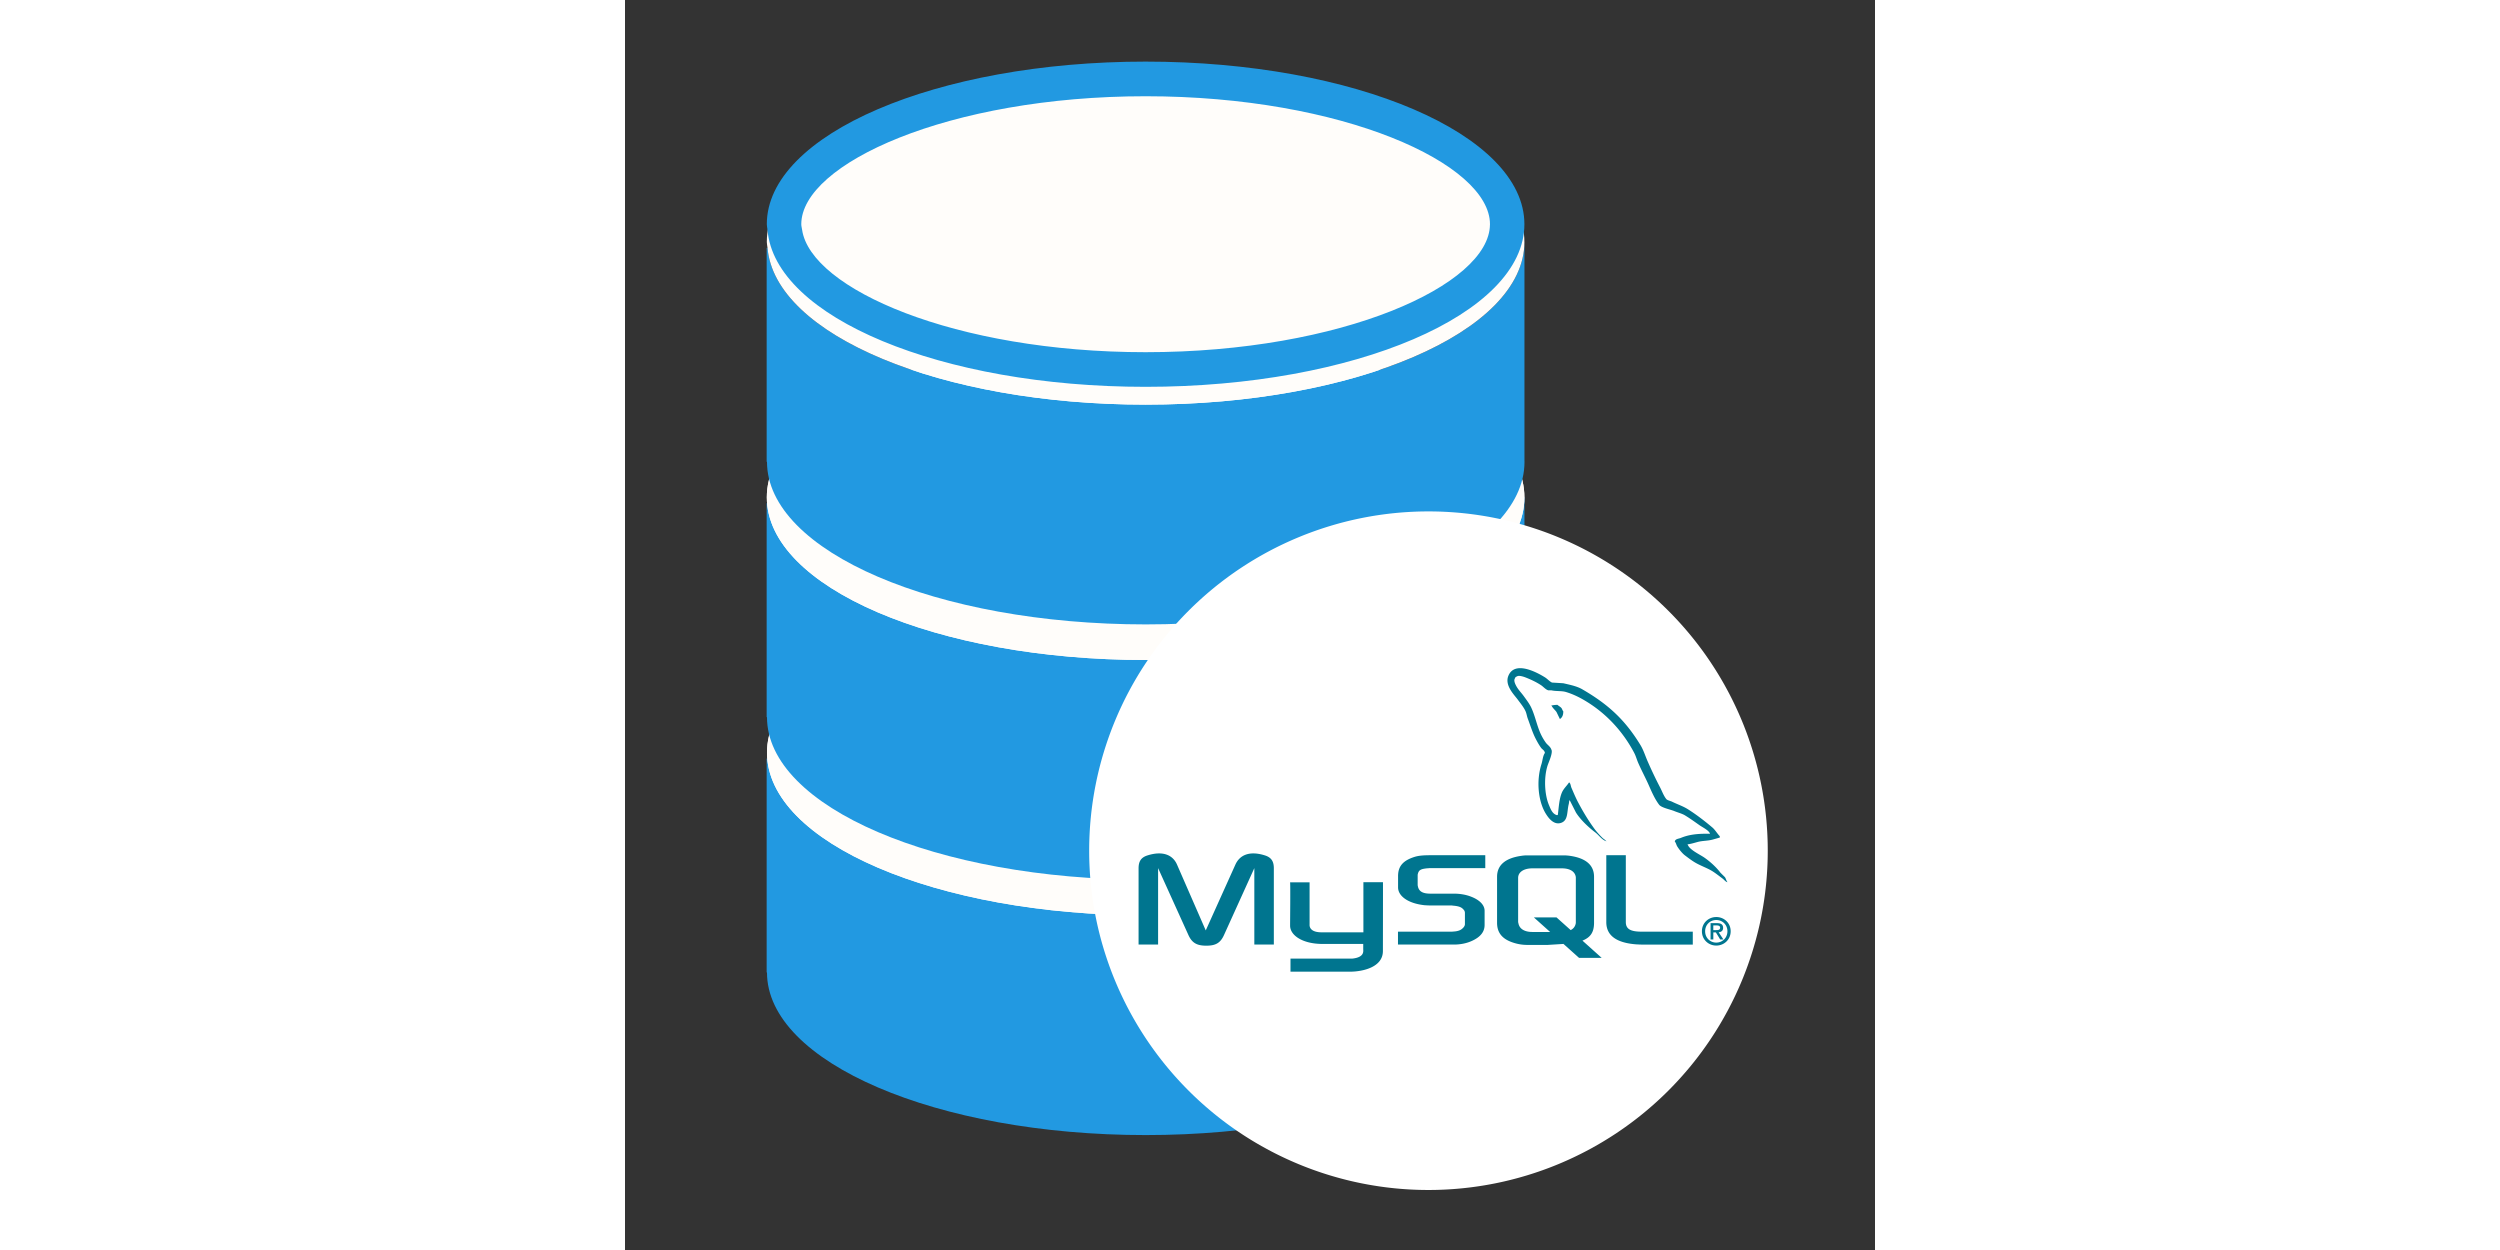 <?xml version="1.0" standalone="no"?><!DOCTYPE svg PUBLIC "-//W3C//DTD SVG 1.1//EN" "http://www.w3.org/Graphics/SVG/1.1/DTD/svg11.dtd"><svg class="icon" height="512" viewBox="0 0 1024 1024" version="1.1" xmlns="http://www.w3.org/2000/svg"><rect x="0" y="0" width="1024" height="1024" fill="#333333" stroke="none"/><path d="M736.84 795.935v-179.308l-620.79 4.782v175.237h0.271c0 73.554 138.926 133.207 310.272 133.207 171.356 0 310.282-59.648 310.282-133.207-0.005-0.236-0.036-0.476-0.036-0.712" fill="#2299E1" /><path d="M736.87 616.632c0 73.544-138.926 133.192-310.282 133.192-171.361 0-310.272-59.643-310.272-133.192 0-73.595 138.911-133.228 310.272-133.228 171.356 0 310.282 59.633 310.282 133.228" fill="#FFFDFA" /><path d="M426.588 511.775c161.469 0 282.102 55.327 282.102 104.858 0 49.464-120.632 104.817-282.102 104.817-161.459 0-282.102-55.352-282.102-104.817 0-49.516 120.643-104.858 282.102-104.858m0-28.37c-171.361 0-310.272 59.648-310.272 133.228 0 73.544 138.911 133.192 310.272 133.192 171.356 0 310.282-59.643 310.282-133.192 0-73.585-138.926-133.228-310.282-133.228" fill="#FFFDFA" /><path d="M736.84 586.762V407.444l-620.79 4.762v175.252h0.271c0 73.554 138.926 133.197 310.272 133.197 171.356 0 310.282-59.638 310.282-133.197-0.005-0.23-0.036-0.461-0.036-0.696" fill="#2299E1" /><path d="M736.794 407.46c0 73.544-138.926 133.197-310.323 133.197-171.366 0-310.298-59.648-310.298-133.197 0-73.595 138.931-133.228 310.298-133.228 171.397 0.01 310.323 59.633 310.323 133.228" fill="#FFFDFA" /><path d="M426.47 302.602c161.475 0 282.107 55.342 282.107 104.847 0 49.51-120.632 104.842-282.107 104.842-161.444 0-282.066-55.332-282.066-104.842 0.01-49.505 120.622-104.847 282.066-104.847m0-28.36c-171.356 0-310.298 59.628-310.298 133.207 0 73.549 138.941 133.212 310.298 133.212 171.412 0 310.333-59.658 310.333-133.212-0.01-73.585-138.936-133.207-310.333-133.207" fill="#FFFDFA" /><path d="M736.84 377.6V198.282h-0.046c0 73.569-138.926 133.197-310.323 133.197-167.619 0-303.857-57.093-309.704-128.425h-0.717v175.247h0.271c0 73.544 138.926 133.212 310.272 133.212 171.356 0 310.282-59.663 310.282-133.212-0.005-0.23-0.036-0.471-0.036-0.701" fill="#2299E1" /><path d="M425.006 84.096c-161.48 0-308.347 66.324-280.596 127.964 0.568 1.367 0.466 3.046 0.681 4.536 7.045 48.276 124.867 100.296 281.395 100.296 161.208 0 281.718-55.199 282.066-104.632 0-0.082 0-0.148 0.02-0.2 24.74-65.085-122.102-127.964-283.566-127.964" fill="#FFFDFA" /><path d="M426.47 65.06c-171.356 0-310.298 59.628-310.298 133.217 0 1.603 0.425 3.149 0.589 4.777 5.868 71.332 142.08 128.425 309.714 128.425 171.397 0 310.313-59.638 310.313-133.197 0.005-73.595-138.921-133.222-310.318-133.222m0 238.044c-156.518 0-274.345-52.014-281.385-100.265-0.22-1.536-0.676-3.057-0.676-4.562 0-49.505 120.622-104.868 282.066-104.868 161.475 0 282.107 55.352 282.107 104.868 0 0.077-0.02 0.138-0.02 0.21-0.364 49.434-120.878 104.617-282.092 104.617" fill="#FFFDFA" /><path d="M426.47 50.468c-171.356 0-310.298 59.643-310.298 133.217 0 1.628 0.425 3.19 0.589 4.782 5.868 71.332 142.08 128.425 309.714 128.425 171.397 0 310.313-59.638 310.313-133.207 0.005-73.564-138.921-133.217-310.318-133.217m0 238.049c-156.518 0-274.345-52.024-281.385-100.265-0.22-1.546-0.676-3.046-0.676-4.567 0-49.5 120.622-104.837 282.066-104.837 161.475 0 282.107 55.332 282.107 104.837 0 0.072-0.02 0.148-0.02 0.241-0.364 49.408-120.878 104.591-282.092 104.591" fill="#2299E1" /><path d="M658.196 696.893m-277.944 0a277.944 277.944 0 1 0 555.889 0 277.944 277.944 0 1 0-555.889 0Z" fill="#FFFFFF" /><path d="M765.885 589.087l-2.806-5.816c-1.213-1.72-2.939-2.99-3.927-4.987h-0.282v-0.282c1.664-0.404 3.338-0.589 5.048-0.568 0.993 0.968 2.529 1.633 3.343 2.775 0.594 0.906 0.686 1.792 1.388 2.499 0.015 2.939-0.788 4.895-2.504 6.113l-0.261 0.266z m125.123 124.733c-4.628-2.903-10.004-4.562-14.792-7.48-2.714-1.644-5.309-3.645-7.813-5.535-2.33-1.72-4.925-5.028-6.451-7.485-0.783-1.306-0.927-2.836-1.961-3.896 0.317-2.258 3.215-2.268 5.043-3.041 6.426-2.698 13.932-3.594 23.747-3.348-0.302-2.483-6.4-5.519-8.397-6.922-3.942-2.77-8.059-5.765-12.288-8.305-2.212-1.306-6.047-2.35-8.387-3.328-3.328-1.388-10.665-2.749-12.564-5.253-3.61-4.787-6.093-10.588-8.643-16.364-2.57-5.765-5.811-11.822-8.402-17.741-1.29-2.898-1.894-5.555-3.348-8.335-9.006-17.111-22.164-31.483-38.267-41.559-5.284-3.302-11.095-6.359-17.603-8.32-3.676-1.106-8.069-0.486-12.017-1.388h-2.509c-2.186-0.64-4.024-2.944-5.868-4.157-3.784-2.493-7.516-4.285-12.001-6.103-1.69-0.691-6.195-2.35-7.813-1.121-0.947 0.317-1.388 0.717-1.69 1.69-0.942 1.398-0.102 3.61 0.548 4.987 1.797 3.881 4.388 6.211 6.728 9.436 2.063 2.877 4.623 6.175 6.139 9.411 3.164 6.825 4.557 14.362 7.537 21.094a44.749 44.749 0 0 0 4.475 7.747c1.352 1.807 3.738 3.18 4.46 5.555 1.526 2.381-2.237 10.44-3.077 13.015-3.195 9.923-2.519 23.793 1.106 32.425 1.454 3.4 2.821 7.393 6.728 8.315 0.282-0.189 0.051-0.097 0.558-0.261 0.819-6.636 1.106-13.056 3.328-18.294 1.413-3.277 4.065-5.53 5.868-8.325 1.326 0.753 1.311 2.964 1.956 4.434 1.654 3.784 3.354 7.921 5.309 11.648 4.101 7.798 8.607 15.314 13.696 22.185 1.807 2.437 4.229 5.064 6.405 7.199 0.937 0.932 2.074 1.372 2.811 2.468H803.84v0.302c-3.758-1.28-6.031-5.038-8.945-7.219-5.565-4.193-12.17-10.409-15.887-16.343l-5.053-9.964v-0.271c-0.696 0.932-0.492 1.925-0.824 3.308-1.587 6.108-0.348 13.005-5.862 15.247-6.308 2.54-10.916-4.091-12.861-7.219-6.354-10.112-8.008-27.095-3.635-40.755 0.968-3.031 1.075-6.743 2.811-9.134-0.292-2.15-2.058-2.78-3.087-4.163-1.679-2.273-3.144-4.941-4.465-7.47-2.611-5.053-4.378-10.947-6.415-16.364-0.85-2.212-0.998-4.306-1.981-6.38-1.459-3.159-4.081-6.323-6.149-9.134-2.908-4.029-11.075-11.786-7.813-19.697 5.187-12.554 23.163-3.016 30.157 1.388 1.756 1.101 3.717 3.379 5.591 4.152l9.216 0.558c5.729 1.336 11.136 2.386 15.642 4.997 21.14 12.298 34.801 24.776 47.473 45.45 2.647 4.311 4.029 9.062 6.149 13.87a343.542 343.542 0 0 0 10.066 21.069c1.654 3.19 2.842 6.697 5.018 9.446 0.932 1.142 3.348 1.516 4.751 2.207 4.137 2.048 8.955 3.645 12.861 6.098 7.009 4.393 13.85 9.692 20.101 14.966 2.401 2.028 3.948 4.977 6.154 7.214v1.106c-1.971 0.568-3.917 1.106-5.842 1.654-4.347 1.152-8.095 0.84-12.298 1.956-2.499 0.676-5.704 1.679-8.397 1.946l0.282 0.292c1.587 4.388 10.153 8.069 13.967 10.808 4.787 3.41 9.293 7.516 12.861 12.17l3.62 3.599c0.85 1.188 1.05 2.76 1.971 3.901v0.261c-1.71-0.594-2.596-2.084-3.937-3.041-2.637-1.966-5.35-4.122-8.069-5.857z m-152.141-13.087h30.351c1.541 0 2.924 0.108 4.47 0.307 13.384 1.818 20.152 7.629 20.152 17.213v37.699c0 7.752-2.877 11.93-9.498 14.618l15.734 14.106h-18.534l-12.739-11.407-12.826 0.804h-17.106a35.932 35.932 0 0 1-9.38-1.306c-10.153-2.749-15.094-8.033-15.094-16.804v-37.678c0-9.585 6.779-15.411 20.173-17.229 1.423-0.236 2.857-0.323 4.296-0.323z m-7.219 54.303c0 0.507 0.154 1.014 0.307 1.618 0.922 4.372 5.074 6.815 11.382 6.815h14.525l-13.332-11.95h18.555l11.633 10.424c2.14-1.111 3.558-2.847 4.04-5.069 0.164-0.522 0.164-1.009 0.164-1.546v-36.137c0-0.415 0-0.942-0.164-1.413-0.922-4.101-5.069-6.431-11.238-6.431h-24.161c-7.081 0-11.704 3.062-11.704 7.844v35.845h-0.005z m-73.994-43.756c-5.683 0.492-7.373 1.388-8.156 4.659-0.148 0.512-0.148 0.916-0.148 1.316v7.24c0 0.507 0 0.911 0.148 1.398 0.778 4.285 3.86 6.185 10.291 6.185h19.364c4.767 0 9.672 0.824 13.676 2.365 7.526 2.821 11.361 7.117 11.361 11.679v11.607c0 5.591-3.379 9.861-10.286 13.005-4.137 1.946-9.37 3.057-14.751 3.057h-45.926v-10.573h44.083c0.609 0 1.065-0.118 1.679-0.118 3.087-0.195 5.381-0.998 6.753-2.237 1.551-1.219 2.319-2.642 2.319-3.758v-9.236a3.86 3.86 0 0 0-1.234-2.836c-1.562-1.833-3.707-2.755-8.786-3.154-0.456-0.123-1.05-0.123-1.684-0.123h-16.589c-1.541 0-3.087-0.108-4.623-0.189-13.67-1.418-21.842-7.521-21.842-14.628v-9.247c0-8.146 4.168-12.815 13.655-15.775 3.087-0.916 6.477-1.316 12.913-1.316h44.877v10.578h-45.64c-0.384-0.005-0.998 0.102-1.454 0.102z m-62.034 84.685h-50.452v-10.67c0.072 0 50.401 0.015 50.534 0 10.286-1.06 9.057-6.159 9.057-7.869v-4.152h-33.92c-15.826-0.159-25.882-6.984-25.984-14.858-0.026-0.753 0.333-35.256-0.026-35.584h15.98v34.514c-0.148 1.864 0.604 6.257 9.364 6.405 4.46 0.061 34.468 0 34.724 0v-41.068h16.026c0.072 0-0.046 56.003-0.046 56.253 0.102 13.804-17.254 16.783-25.257 17.029z m-80.067-84.808l-24.745 54.595c-2.918 6.615-6.764 8.955-14.597 8.955-7.849 0-11.827-2.34-14.761-8.955l-24.735-54.595v62.628h-15.99v-62.51c0-6.139 2.463-9.057 7.542-10.598 12.145-3.753 20.424-0.507 23.972 7.639l23.516 53.878 24.269-53.878c3.671-8.131 11.822-11.397 23.972-7.639 5.043 1.546 7.537 4.46 7.537 10.598v62.51h-15.98v-62.628z m304.317 44.124c0 5.596 3.538 7.936 12.897 7.936h41.964v10.593h-41.651c-1.562-0.031-3.082-0.102-4.613-0.184-16.456-1.234-24.586-7.327-24.586-18.207v-54.825h15.99v54.723-0.036z m74.112-4.05c6.216 0 11.786 4.695 11.786 11.668 0 7.009-5.565 11.715-11.786 11.715s-11.766-4.69-11.766-11.715c0.005-6.973 5.55-11.668 11.766-11.668z m0 20.951c5.053 0 9.129-3.963 9.129-9.283 0-5.289-4.055-9.226-9.129-9.226-5.13 0-9.134 3.937-9.134 9.226 0 5.32 4.019 9.283 9.134 9.283z m5.591-12.093c0 2.427-1.567 3.425-3.645 3.645l3.886 5.862h-2.632l-3.548-5.791h-2.074v5.791h-2.258v-13.343h5.243c3.292-0.005 5.028 1.111 5.028 3.835z m-8.033-1.981v3.835h2.412c1.7 0 3.174-0.164 3.174-2.028 0-1.562-1.628-1.812-2.98-1.812h-2.606z" fill="#00758F" /></svg>